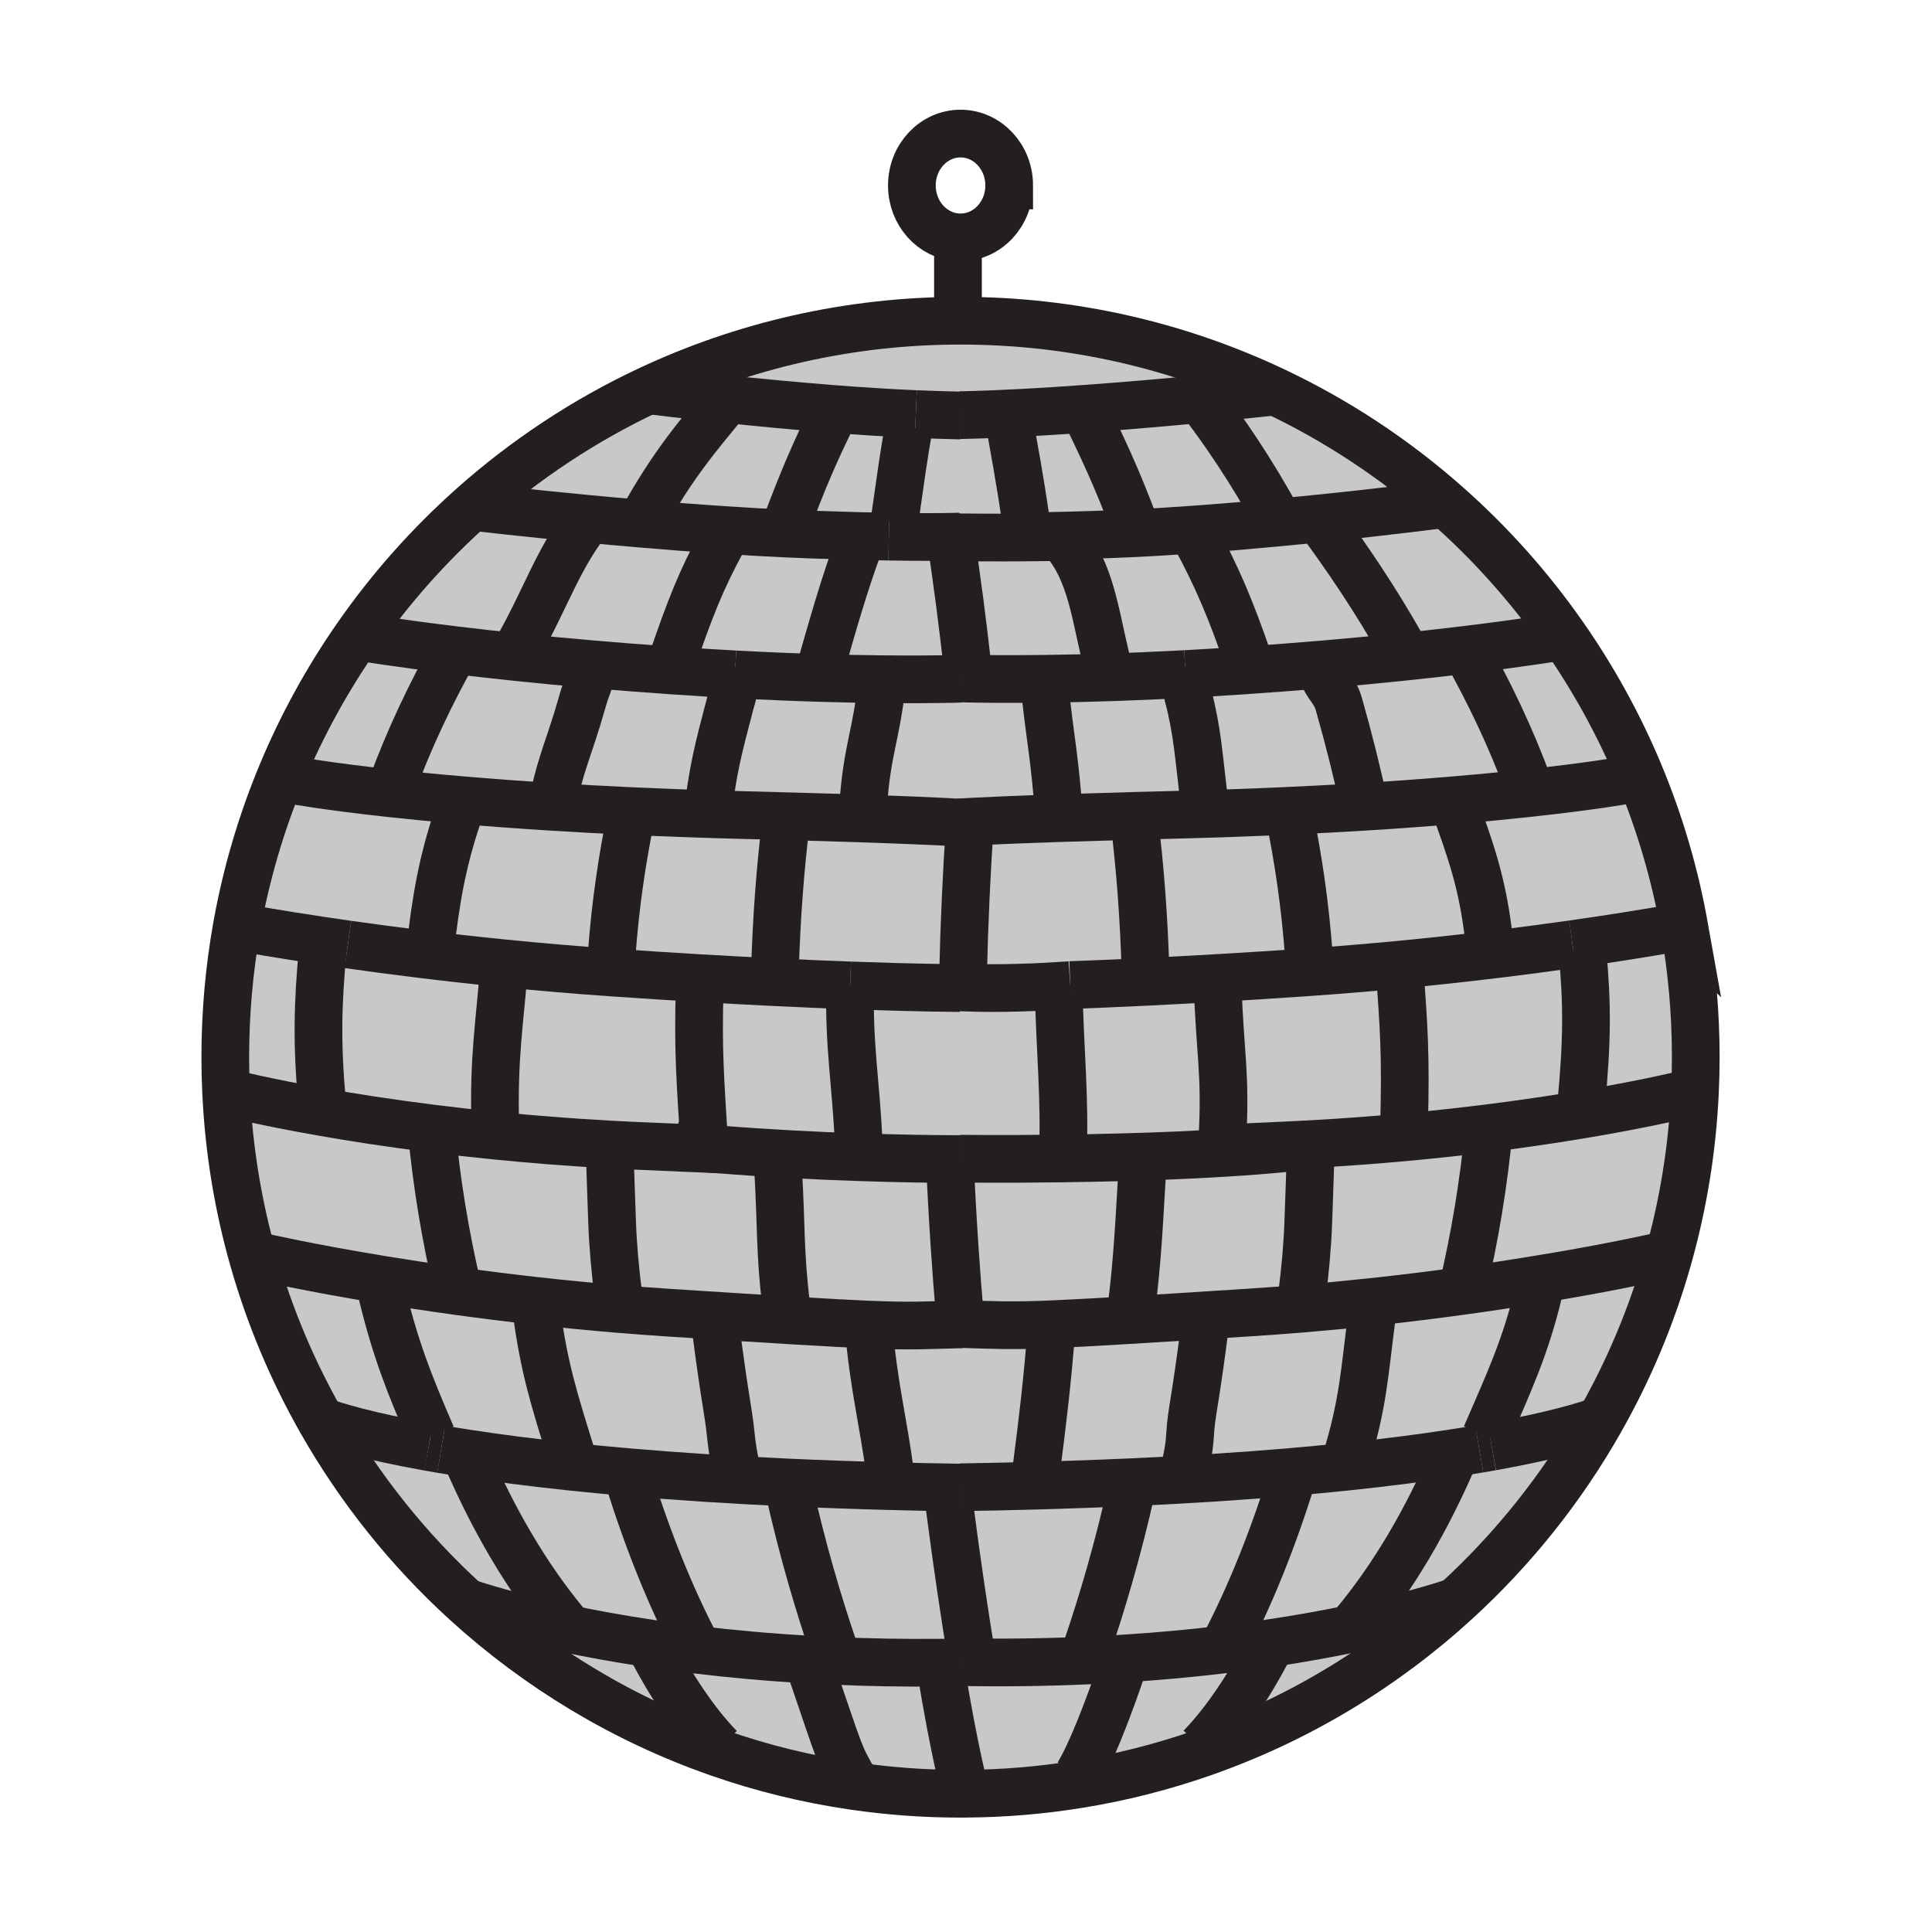 <svg enable-background="new 0 0 850.394 850.394" height="850.394" viewBox="0 0 850.394 850.394" width="850.394" xmlns="http://www.w3.org/2000/svg"><path d="m376 784-.31 2.12c-20.58-3-40.54-7.94-59.67-14.64l.77-2.24c-10.63-10.931-21.07-26.49-30.73-44.94l.13-.89c6.31.93 12.96 1.84 19.95 2.68 15.12 1.83 31.8 3.37 49.95 4.4l-.09 1.51c14.91 43.75 12.92 39.02 20 52z" fill="#c8c8c8"/><path d="m376 784c-7.08-12.98-5.09-8.25-20-52l.09-1.51c3.5.2 7.05.38 10.66.54 14.84.66 30.59.979 47.23.819l.02 2.151c5.99 36.79 10.83 54.77 11.04 55.52-.75.021-1.5.021-2.25.021-16 0-31.72-1.16-47.1-3.42z" fill="#c8c8c8"/><path d="m422.51 731.74v-.14c19.9.36 38.61.07 56.04-.71 5.181-.229 10.25-.5 15.21-.81l.24 3.92c-13.25 38.87-20 48-20 48l.54 3.41c-16.13 2.6-32.66 4.01-49.5 4.109-.21-.75-5.05-18.729-11.04-55.52l-.02-2.15c2.81-.019 5.66-.059 8.53-.109z" fill="#c8c8c8"/><path d="m529.35 771.55c-17.63 6.16-35.949 10.83-54.81 13.86l-.54-3.41s6.75-9.13 20-48l-.24-3.92c16.391-1.021 31.55-2.46 45.4-4.13 6.979-.84 13.63-1.75 19.939-2.69l.131.891c-9.66 18.46-20.101 34.02-30.73 44.939z" fill="#c8c8c8"/><path d="m604 578c-3.47 26.19-3.76 39.51-12 66l.17 1.64c-7.51.78-15.46 1.54-23.88 2.261-20.59 1.76-43.94 3.319-70.36 4.52-13.149.59-27.06 1.1-41.76 1.5l-.17-5.921c3.18-24.6 4.63-36.79 7.07-65.11 15.569-.659 40.16-2.159 87.42-5.21 7.81-.5 15.479-1.08 22.979-1.699 10.34-.86 20.37-1.83 30.011-2.86z" fill="#c8c8c8"/><path d="m643.59 568.21c-12.399 1.71-25.84 3.38-40.109 4.91-9.641 1.03-19.671 2-30.011 2.86l-.439-5.421c1.479-11.22 2.45-22.17 2.83-32.619.439-12.16.84-23.551 1.14-34.33 14.55-.811 28.39-1.851 41.41-3.04 13.12-1.2 25.42-2.561 36.81-3.99l.09.74c-2.189 23.17-6.09 47.13-11.729 70.819z" fill="#c8c8c8"/><path d="m592 644c8.24-26.49 8.53-39.81 12-66l-.52-4.88c14.27-1.53 27.71-3.2 40.109-4.91 12.04-1.66 23.11-3.36 33.01-4.979l.811 4.909c-6.01 25.2-13.35 40.52-23.41 63.86l.88 5.11c-1.229.22-2.49.43-3.77.649-3.65.62-7.521 1.25-11.601 1.87-13.35 2.05-29.029 4.101-47.34 6.01z" fill="#c8c8c8"/><path d="m418.42 236.28c-4.64.09-13.25.16-27.2-.07-3.94-.06-8.3-.15-13.12-.28-6.14-.15-13.03-.36-20.71-.62-3.93-.14-7.94-.3-12-.49l.12-2.55c8.49-22.72 13.52-33.77 20.49-48.27l.31-4.02c12.34.96 24.91 1.78 36.8 2.28 6.68.28 13.19.49 19.39.62v-.14c16.79-.33 36.31-1.44 55.35-2.82l.15 2.08c6.97 14.5 13.29 27.38 21.78 50.13l.239 2.53c-4.109.2-8.159.37-12.119.51-6.58.22-12.57.4-18.021.55-5.899.16-11.149.27-15.81.34v.49c-16.011.15-30.59-.02-35.62-.08-.009-.06-.019-.13-.029-.19z" fill="#c8c8c8"/><path d="m499.78 232.13c-8.49-22.75-14.81-35.63-21.78-50.13l-.15-2.08c18.101-1.31 35.761-2.87 50.24-4.24 10 13 22.75 31.37 35.16 54.24-12.07 1.15-24.79 2.24-37.46 3.15-8.69.63-17.35 1.18-25.771 1.59z" fill="#c8c8c8"/><path d="m477.85 179.92c-19.04 1.38-38.56 2.49-55.35 2.82v.14c-6.2-.13-12.71-.34-19.39-.62-11.89-.5-24.46-1.32-36.8-2.28-16.78-1.32-33.13-2.9-46.78-4.33-17.29-1.82-30.23-3.4-34.18-3.89 41.72-19.63 88.3-30.6 137.44-30.6 49.58 0 96.55 11.17 138.55 31.14-3.899.43-16.42 1.78-33.25 3.38-14.48 1.37-32.14 2.93-50.24 4.24z" fill="#c8c8c8"/><path d="m366 184c-6.97 14.5-12 25.55-20.49 48.27l-.12 2.55c-8.87-.41-17.98-.94-27.07-1.55-12.38-.82-24.72-1.79-36.39-2.79l.02-.26c14.39-26.52 26.9-40.17 37.38-53.26l.2-1.31c13.65 1.43 30 3.01 46.78 4.33z" fill="#c8c8c8"/><path d="m258.15 228.34c7.43.7 15.43 1.43 23.78 2.14 11.67 1 24.01 1.97 36.39 2.79l-.32 4.73c-9.55 17.59-14.36 30.07-22.1 52.58l-.31 4.52c-12.44-.86-24.15-1.78-35.1-2.72-11.99-1.03-23.06-2.1-33.14-3.15l.38-3.73c12.54-22.23 17.46-38.5 30.27-55.5z" fill="#c8c8c8"/><path d="m295.9 290.58c7.74-22.51 12.55-34.99 22.1-52.58l.32-4.73c9.09.61 18.2 1.14 27.07 1.55 4.06.19 8.07.35 12 .49 7.68.26 14.57.47 20.71.62l-.1 4.07c-6.17 16.54-11.43 34.94-17.23 55.36l-.1 3.04c-11.18-.34-23.63-.84-37.18-1.57-3.56-.19-7.21-.4-10.93-.63-5.8-.35-11.45-.72-16.97-1.1z" fill="#c8c8c8"/><path d="m200.29 286.18c-26.27-3.17-41.38-5.71-43.16-6.02 14.68-21.1 31.8-40.36 50.95-57.38l3.28.69s19.49 2.27 46.79 4.87l-.15 1.66c-12.81 17-17.73 33.27-30.27 55.5l-.38 3.73c-10.02-1.05-19.06-2.08-27.06-3.05z" fill="#c8c8c8"/><path d="m281.93 230.48c-8.35-.71-16.35-1.44-23.78-2.14-27.3-2.6-46.79-4.87-46.79-4.87l-3.28-.69c23.05-20.5 49.05-37.74 77.27-51.02 3.95.49 16.89 2.07 34.18 3.89l-.2 1.31c-10.48 13.09-22.99 26.74-37.38 53.26z" fill="#c8c8c8"/><path d="m577 503.61c-1.98.109-3.96.21-5.97.31-1.2.061-2.41.12-3.63.18-8.601.41-17.07.79-25.341 1.16l-4.059-3.26c1.74-29.21-1.12-39.03-2-68l-.2-3.51c12.16-.71 25.24-1.53 39.21-2.5 14.16-.971 27.851-2.12 40.86-3.36l.13 1.37c1.94 25.93 2.86 38.75 2 70l.41 4.57c-13.02 1.19-26.86 2.23-41.41 3.04z" fill="#c8c8c8"/><path d="m692.17 415.57c-20.35 2.89-46.58 6.22-76.3 9.06-13.01 1.24-26.7 2.39-40.86 3.36-13.97.97-27.05 1.79-39.21 2.5-11.25.649-21.71 1.21-31.359 1.68l-.23-4.77c-.69-22.891-2.3-45.28-4.97-66.51l-.04-1.77c5.7-.16 11.79-.32 18.3-.48 17.77-.45 34.31-1.05 49.64-1.75 11.88-.54 23.03-1.15 33.45-1.79 30.28-1.87 54.46-4.07 72.67-6.05l-.3-2.85c-7.75-21.25-17.46-41.47-27.96-60.16 27.41-3.31 42.66-5.93 43.32-6.05 26.22 37.6 44.67 81.03 53.04 127.97l-4.82.58s-15.21 2.82-40.51 6.47c-1.261.19-2.551.37-3.861.56z" fill="#c8c8c8"/><path d="m696.52 418.41c2.2 23.92 2.131 39.52-.52 67.59l.76 4.51c-11.979 2.01-25.899 4.101-41.54 6.07-11.39 1.43-23.689 2.79-36.81 3.99l-.41-4.57c.86-31.25-.06-44.07-2-70l-.13-1.37c29.72-2.84 55.95-6.17 76.3-9.06 1.311-.19 2.6-.37 3.86-.56z" fill="#c8c8c8"/><path d="m538 502 4.06 3.26c8.271-.37 16.74-.75 25.341-1.16 1.22-.06 2.43-.119 3.63-.18l.04.89c-31.07 3.421-72.16 4.671-103.25 5.091 1.04-26.631-1.23-46.7-1.82-73.9l-4.93-1.77c3.17-.171 6.51-.381 10.02-.631 9.72-.35 20.851-.819 33.351-1.43 9.649-.47 20.109-1.03 31.359-1.68l.199 3.51c.88 28.97 3.74 38.79 2 68z" fill="#c8c8c8"/><path d="m222 424.04c-26.67-2.66-50.24-5.68-68.88-8.33-3.88-.55-7.55-1.09-10.98-1.6-21-3.13-33.39-5.43-33.39-5.43l-4.54-.72c8.36-46.86 26.77-90.24 52.92-127.8 1.78.31 16.89 2.85 43.16 6.02-10.5 18.69-20.21 38.91-27.96 60.17l-.3 2.84c9.12 1 19.74 2.04 31.88 3.07 11.81 1.01 25.06 2 39.76 2.91 10.72.67 22.21 1.3 34.49 1.86 15.32.7 31.86 1.3 49.63 1.75 6.51.16 12.6.32 18.3.48l-.04 1.77c-2.67 21.23-4.28 43.62-4.97 66.51l-.23 4.77c-10.02-.489-20.91-1.069-32.65-1.75-11.79-.699-24.44-1.5-37.92-2.43-16.87-1.16-33.08-2.57-48.28-4.09z" fill="#c8c8c8"/><path d="m141.77 485.52c-2.39-26.649-1.9-43.77.24-66.97l.13-4.44c3.43.51 7.1 1.05 10.98 1.6 18.64 2.65 42.21 5.67 68.88 8.33-1.94 25.9-4.86 40.729-4 71.96l-.38 3.83c-9.69-.97-18.88-2.021-27.55-3.1-18.99-2.391-35.45-4.971-48.97-7.36z" fill="#c8c8c8"/><path d="m310 504c-1.74-29.21-2.88-41.03-2-70l.2-3.44c11.74.681 22.63 1.261 32.65 1.75 12.5.61 23.63 1.08 33.35 1.431-.61 27.529 2.65 43.16 3.8 70.26l-.18 5.34c-17.81-.59-39.37-1.64-61.73-3.43-.04 0-.08 0-.11-.01-2.03-.17-4.06-.341-6.1-.521z" fill="#c8c8c8"/><path d="m308 434c-.88 28.97.26 40.79 2 70l-.12 1.38c2.04.18 4.07.351 6.1.521-8.81-.391-29.76-1.261-38.09-1.65-3.23-.15-6.43-.32-9.6-.49-18.06-1-35-2.359-50.67-3.93l.38-3.831c-.86-31.23 2.06-46.06 4-71.96 15.2 1.52 31.41 2.93 48.28 4.09 13.48.93 26.13 1.73 37.92 2.43z" fill="#c8c8c8"/><path d="m600.59 355.1c-2.95-13.98-6.63-28.79-11.2-44.94-1.899-6.75-5.189-7.76-7.39-14.16l-.29-3.5c13.19-1.11 25.29-2.27 36.23-3.41 10.02-1.05 19.06-2.08 27.06-3.05 10.5 18.69 20.21 38.91 27.96 60.16l.3 2.85c-18.21 1.98-42.39 4.18-72.67 6.05z" fill="#c8c8c8"/><path d="m563.25 229.92c5.83-.55 11.5-1.11 16.94-1.67 12.329 16.53 25.359 35.81 37.369 57.11l.381 3.73c-10.94 1.14-23.04 2.3-36.23 3.41-10.05.86-20.729 1.68-32 2.45l-.31-4.52c-7.74-22.51-13.851-36.84-23.4-54.43l-.21-2.93c12.67-.91 25.39-2 37.46-3.15z" fill="#c8c8c8"/><path d="m567.14 356.89c-15.33.7-31.87 1.3-49.64 1.75-6.51.16-12.6.32-18.3.48-13.01.36-23.95.69-33.12 1l-.08-2.12c-1.56-23.18-3.77-33.03-6-54l-.08-5.22c8.34-.1 17.93-.3 28.62-.65 10.14-.33 21.27-.8 33.26-1.44 3.57-.19 7.21-.4 10.931-.63 5.8-.35 11.46-.72 16.979-1.11 11.271-.77 21.95-1.59 32-2.45l.29 3.5c2.2 6.4 5.49 7.41 7.39 14.16 4.57 16.15 8.25 30.96 11.2 44.94-10.42.64-21.57 1.25-33.45 1.79zm-44.28-51.24c1.66 5.85-1.58-6.15 0 0z" fill="#c8c8c8"/><path d="m568.55 650.93c-8.229 26.511-18.41 51.811-29.609 73.221l.22 1.8c-13.851 1.67-29.01 3.109-45.4 4.13-4.96.31-10.029.58-15.21.81l-.25-5.3c6.771-19.89 13.84-43.7 19.76-70.28l-.13-2.89c26.42-1.2 49.771-2.76 70.36-4.52z" fill="#c8c8c8"/><path d="m422.51 654.78v-.141c11.66-.18 22.87-.42 33.66-.72 14.7-.4 28.61-.91 41.76-1.5l.13 2.89c-5.92 26.58-12.989 50.391-19.76 70.28l.25 5.3c-17.43.78-36.14 1.07-56.04.71v.141c-2.87.05-5.72.09-8.53.109-16.64.16-32.39-.159-47.23-.819l.25-5.3c-6.78-19.881-13.85-43.7-19.77-70.28l.13-2.891c13.97.631 28.8 1.171 44.53 1.58 9.85.261 20.05.481 30.62.641z" fill="#c8c8c8"/><path d="m367 725.73-.25 5.3c-3.61-.16-7.16-.34-10.66-.54-18.15-1.03-34.83-2.57-49.95-4.4l.22-1.79c-11.21-21.42-21.38-46.72-29.62-73.229l.26-3.03c20.59 1.76 43.94 3.32 70.36 4.52l-.13 2.891c5.92 26.578 12.99 50.398 19.77 70.278z" fill="#c8c8c8"/><path d="m294.8 577.82c47.26 3.05 71.85 4.55 87.42 5.21 2.5 28.359 6.6 42.37 9.78 66.97l-.11 4.14c-15.73-.409-30.56-.949-44.53-1.58-26.42-1.199-49.77-2.76-70.36-4.52-8.98-.771-17.43-1.58-25.38-2.42l.38-3.62c-8.23-26.49-12.54-39.82-16-66l.31-3.34c11.32 1.26 23.2 2.43 35.52 3.46 7.5.62 15.16 1.2 22.97 1.7z" fill="#c8c8c8"/><path d="m272.27 570.71-.44 5.41c-12.32-1.03-24.2-2.2-35.52-3.46-12.22-1.36-23.81-2.82-34.6-4.311l.01-.069c-5.65-23.681-9.55-47.641-11.74-70.811l.09-.739c8.67 1.079 17.86 2.13 27.55 3.1 15.67 1.57 32.61 2.93 50.67 3.93.31 10.79.7 22.16 1.14 34.32.38 10.45 1.35 21.4 2.84 32.63z" fill="#c8c8c8"/><path d="m189.11 637.02c1.64.29 3.34.591 5.07.881 3.65.619 7.52 1.25 11.6 1.869l-.3 1.961c11.72 27.189 26.23 52.25 43.66 73.199l-.38 1.78c-23.98-5.06-38.85-9.83-43.62-11.44-25.23-22.97-46.81-49.89-63.79-79.77 5.71 2.05 20.08 6.55 47.31 11.44.15.03.3.05.45.08z" fill="#c8c8c8"/><path d="m167.89 568.28.81-4.91c9.9 1.62 20.97 3.32 33.01 4.979 10.79 1.49 22.38 2.95 34.6 4.311l-.31 3.34c3.46 26.18 7.77 39.51 16 66l-.38 3.62c-17.67-1.86-32.86-3.851-45.84-5.851-4.08-.619-7.95-1.25-11.6-1.869-1.73-.29-3.43-.591-5.07-.881l.89-5.019c-10.06-23.34-16.11-38.51-22.11-63.72z" fill="#c8c8c8"/><path d="m115.51 553.3s20.09 4.641 53.19 10.07l-.81 4.91c6 25.21 12.05 40.38 22.11 63.72l-.89 5.02c-.15-.029-.3-.05-.45-.079-27.23-4.891-41.6-9.391-47.31-11.44-12.67-22.28-22.77-46.22-29.91-71.41z" fill="#c8c8c8"/><path d="m251.62 645.62c7.95.84 16.4 1.649 25.38 2.42l-.26 3.03c8.24 26.51 18.41 51.81 29.62 73.229l-.22 1.79c-6.99-.84-13.64-1.75-19.95-2.68-14.23-2.12-26.74-4.44-37.43-6.7l.38-1.78c-17.43-20.949-31.94-46.01-43.66-73.199l.3-1.961c12.98 2.001 28.17 3.991 45.84 5.851z" fill="#c8c8c8"/><path d="m422.71 582.79c.28.01.55.01.82.02v.091c-16.8.46-22.38.92-41.31.13-15.57-.66-40.16-2.16-87.42-5.21-7.81-.5-15.47-1.08-22.97-1.7l.44-5.41c-1.49-11.229-2.46-22.18-2.84-32.63-.44-12.16-.83-23.53-1.14-34.32 3.17.17 6.37.34 9.6.49 8.33.39 29.28 1.26 38.09 1.65.03.01.07.01.11.01 22.36 1.79 43.92 2.84 61.73 3.43 18.68.641 33.24.79 40.3.82l-.01.83c1.03 24.319 2.64 48.18 4.62 71.069z" fill="#c8c8c8"/><path d="m423.53 582.9v-.091c15.451.44 21.291.851 39.541.08-2.441 28.321-3.891 40.511-7.071 65.111l.17 5.92c-10.79.3-22 .54-33.66.72v.141c-10.57-.16-20.77-.38-30.62-.641l.11-4.14c-3.18-24.6-7.28-38.61-9.78-66.97 18.93.79 24.51.33 41.31-.13z" fill="#c8c8c8"/><path d="m463.07 582.89c-18.25.771-24.09.36-39.541-.08-.27-.01-.54-.01-.82-.02l.02-.73c-1.98-22.89-3.59-46.75-4.62-71.069l.01-.83c2.3.01 3.8.01 4.39.01v-.15s19.101.23 45.311-.119c31.09-.42 72.18-1.67 103.25-5.091l-.04-.89c2.01-.1 3.989-.2 5.97-.31-.3 10.779-.7 22.17-1.14 34.33-.38 10.449-1.351 21.399-2.83 32.619l.439 5.421c-7.5.619-15.17 1.199-22.979 1.699-47.26 3.05-71.85 4.55-87.42 5.21z" fill="#c8c8c8"/><path d="m639.51 639.63.3 1.96c-11.72 27.18-26.229 52.25-43.659 73.19l.46 1.77c-10.71 2.271-23.24 4.59-37.511 6.71-6.31.94-12.96 1.851-19.939 2.69l-.22-1.8c11.199-21.41 21.38-46.71 29.609-73.221l-.26-3.029c8.42-.721 16.37-1.48 23.88-2.261 18.31-1.909 33.99-3.959 47.34-6.009z" fill="#c8c8c8"/><path d="m656.63 636.81c-.58.101-1.16.2-1.75.301l-.88-5.111c10.06-23.34 17.4-38.66 23.41-63.86l-.811-4.909v-.011c28.011-4.58 46.7-8.609 51.78-9.75l5.75.62c-7.1 25.07-17.149 48.9-29.74 71.101-5.369 1.959-19.769 6.579-47.759 11.619z" fill="#c8c8c8"/><path d="m654.88 637.11c.59-.101 1.17-.2 1.75-.301 27.99-5.04 42.39-9.659 47.76-11.619-16.899 29.84-38.409 56.729-63.55 79.699-3.84 1.33-18.979 6.33-44.229 11.66l-.46-1.77c17.43-20.94 31.939-46.011 43.659-73.19l-.3-1.96c4.08-.62 7.95-1.25 11.601-1.87 1.279-.219 2.539-.429 3.769-.649z" fill="#c8c8c8"/><path d="m746.41 465.34c0 5.11-.12 10.19-.36 15.24-3.47.88-20.93 5.16-49.29 9.93l-.76-4.51c2.65-28.07 2.72-43.67.52-67.59l-.489-3.4c25.3-3.65 40.51-6.47 40.51-6.47l4.82-.58c3.319 18.62 5.049 37.8 5.049 57.38z" fill="#c8c8c8"/><path d="m728.38 553.47c-5.08 1.141-23.77 5.17-51.78 9.75v.011c-9.899 1.619-20.97 3.319-33.01 4.979l-.01-.07c5.64-23.689 9.54-47.649 11.729-70.819l-.09-.74c15.641-1.97 29.561-4.061 41.54-6.07 28.36-4.77 45.82-9.05 49.29-9.93-1.16 25.38-5.25 49.99-11.92 73.51z" fill="#c8c8c8"/><path d="m645 286.04c-8 .97-17.04 2-27.06 3.05l-.381-3.73c-12.01-21.3-25.04-40.58-37.369-57.11 30.96-3.17 54.5-6.24 56.18-6.46 19.56 17.21 37.02 36.76 51.95 58.2-.66.12-15.91 2.74-43.32 6.05z" fill="#c8c8c8"/><path d="m596.61 716.55c25.25-5.33 40.39-10.33 44.229-11.66-31.95 29.221-69.78 52.101-111.49 66.66l-.85-2.46c10.63-10.92 21.07-26.479 30.73-44.939l-.131-.891c14.272-2.12 26.802-4.44 37.512-6.71z" fill="#c8c8c8"/><path d="m580.19 228.25c-5.44.56-11.11 1.12-16.94 1.67-12.41-22.87-25.16-41.24-35.16-54.24 16.83-1.6 29.351-2.95 33.25-3.38 27.34 12.98 52.561 29.69 75.03 49.49-1.68.22-25.22 3.29-56.18 6.46z" fill="#c8c8c8"/><path d="m549.4 290.43.31 4.52c-5.52.39-11.18.76-16.979 1.11-3.721.23-7.36.44-10.931.63-11.99.64-23.12 1.11-33.26 1.44l-.07-1.93c-5.8-20.41-6.939-41.18-18.47-56.2l-.12-4.28c5.45-.15 11.44-.33 18.021-.55 3.96-.14 8.01-.31 12.119-.51 8.421-.41 17.08-.96 25.771-1.59l.209 2.93c9.55 17.59 15.66 31.92 23.4 54.43z" fill="#c8c8c8"/><path d="m522.86 305.65c-1.58-6.15 1.66 5.85 0 0z" fill="#c8c8c8"/><path d="m504.21 427.4.23 4.77c-12.5.61-23.631 1.08-33.351 1.43-3.51.25-6.85.46-10.02.631-18.301.979-31.04.689-37.45.399l.3-5.93c.49-22.28 1.53-44.2 2.94-65.4l-.101-1.57c5.8-.32 17.601-.88 39.32-1.61 9.17-.31 20.11-.64 33.12-1l.04 1.77c2.672 21.23 4.282 43.62 4.972 66.51z" fill="#c8c8c8"/><path d="m454.07 236.55v-.49c4.66-.07 9.91-.18 15.81-.34l.12 4.28c11.53 15.02 12.67 35.79 18.47 56.2l.07 1.93c-10.69.35-20.28.55-28.62.65-16.59.21-28.26.04-33.78-.08l.04-2.01c-2.53-23.82-4.939-40.77-7.729-60.22 5.029.06 19.609.23 35.619.08z" fill="#c8c8c8"/><path d="m422.42 434.9v-.33c.37.02.77.04 1.2.06 6.41.29 19.149.58 37.45-.399l4.93 1.769c.59 27.2 2.86 47.27 1.82 73.9-26.21.35-45.311.119-45.311.119v.15c-.59 0-2.09 0-4.39-.01-7.06-.03-21.62-.18-40.3-.82l.181-5.339c-1.15-27.1-4.41-42.73-3.8-70.26 30.28 1.11 46.87 1.16 48.22 1.16z" fill="#c8c8c8"/><path d="m322.43 305.79c1.58-6.15-1.66 5.85 0 0zm-44.27 51.24c-12.28-.56-23.77-1.19-34.49-1.86l.33-5.17c2.99-14.29 7.23-23.15 11.9-39.7 1.91-6.75 1.9-5.91 4.1-12.3l.49-5.62c10.95.94 22.66 1.86 35.1 2.72 5.52.38 11.17.75 16.97 1.1 3.72.23 7.37.44 10.93.63 13.55.73 26 1.23 37.18 1.57 38.77 1.16 62.11.35 62.11.35v-.14c.48.01 1.62.05 3.36.09 5.521.12 17.19.29 33.78.08l.08 5.22c2.23 20.97 4.44 30.82 6 54l.08 2.12c-21.72.73-33.521 1.29-39.32 1.61-3.5.2-4.82.3-4.82.3v.04c-4.92-.31-23.94-1.38-75.85-2.81-5.7-.16-11.79-.32-18.3-.48-17.77-.45-34.31-1.05-49.63-1.75z" fill="#c8c8c8"/><path d="m422.42 434.57v.33c-1.35 0-17.94-.051-48.22-1.16-9.72-.351-20.85-.82-33.35-1.431l.23-4.77c.69-22.89 2.3-45.28 4.97-66.51l.04-1.77c51.91 1.43 70.93 2.5 75.85 2.81v-.04s1.32-.1 4.82-.3l.101 1.57c-1.41 21.2-2.45 43.12-2.94 65.4l-.3 5.93c-.431-.019-.831-.039-1.201-.059z" fill="#c8c8c8"/><path d="m422.78 298.61v.14s-23.34.81-62.11-.35l.1-3.04c5.8-20.42 11.06-38.82 17.23-55.36l.1-4.07c4.82.13 9.18.22 13.12.28 13.95.23 22.56.16 27.2.07.01.06.02.13.03.19 2.79 19.45 5.2 36.4 7.729 60.22l-.04 2.01c-1.739-.04-2.879-.08-3.359-.09z" fill="#c8c8c8"/><path d="m322.43 305.79c-1.66 5.85 1.58-6.15 0 0z" fill="#c8c8c8"/><path d="m316.79 769.24-.77 2.24c-41.46-14.511-79.06-37.23-110.88-66.211 4.77 1.61 19.64 6.381 43.62 11.44 10.69 2.26 23.2 4.58 37.43 6.7l-.13.89c9.66 18.451 20.1 34.011 30.73 44.941z" fill="#c8c8c8"/><path d="m203.91 352.26c-12.14-1.03-22.76-2.07-31.88-3.07l.3-2.84c7.75-21.26 17.46-41.48 27.96-60.17 8 .97 17.04 2 27.06 3.05 10.08 1.05 21.15 2.12 33.14 3.15l-.49 5.62c-2.2 6.39-2.19 5.55-4.1 12.3-4.67 16.55-8.91 25.41-11.9 39.7l-.33 5.17c-14.7-.91-27.95-1.9-39.76-2.91z" fill="#c8c8c8"/><path d="m201.72 568.28-.01.069c-12.04-1.659-23.11-3.359-33.01-4.979-33.1-5.43-53.19-10.07-53.19-10.07l-4.07.79c-6.65-23.45-10.73-47.99-11.91-73.29 3.69.931 18.26 4.46 41.57 8.57 13.52 2.39 29.98 4.97 48.97 7.36l-.09.739c2.19 23.171 6.09 47.131 11.74 70.811z" fill="#c8c8c8"/><path d="m142.14 414.11-.13 4.44c-2.14 23.2-2.63 40.32-.24 66.97l-.67 3.851c-23.31-4.11-37.88-7.64-41.57-8.57-.25-5.12-.37-10.28-.37-15.46 0-19.58 1.73-38.76 5.05-57.38l4.54.72c0-.001 12.39 2.299 33.39 5.429z" fill="#c8c8c8"/><g fill="none"><path d="m741.36 407.96c3.319 18.62 5.05 37.8 5.05 57.38 0 5.11-.12 10.19-.36 15.24-1.16 25.38-5.25 49.99-11.92 73.51-7.1 25.07-17.149 48.9-29.74 71.101-16.899 29.84-38.409 56.729-63.55 79.699-31.95 29.221-69.78 52.101-111.49 66.66-17.63 6.16-35.949 10.83-54.81 13.86-16.13 2.6-32.66 4.01-49.5 4.109-.75.021-1.5.021-2.25.021-16 0-31.72-1.16-47.1-3.42-20.58-3-40.54-7.94-59.67-14.64-41.46-14.511-79.06-37.23-110.88-66.211-25.23-22.97-46.81-49.89-63.79-79.77-12.67-22.28-22.77-46.22-29.91-71.41-6.65-23.45-10.73-47.99-11.91-73.29-.25-5.12-.37-10.28-.37-15.46 0-19.58 1.73-38.76 5.05-57.38 8.36-46.86 26.77-90.24 52.92-127.8 14.68-21.1 31.8-40.36 50.95-57.38 23.05-20.5 49.05-37.74 77.27-51.02 41.72-19.63 88.3-30.6 137.44-30.6 49.58 0 96.55 11.17 138.55 31.14 27.34 12.98 52.561 29.69 75.03 49.49 19.56 17.21 37.02 36.76 51.95 58.2 26.22 37.601 44.67 81.031 53.04 127.971z" stroke="#231f20" stroke-width="21"/><path d="m129.89 343.56s13.88 2.56 42.14 5.63c9.12 1 19.74 2.04 31.88 3.07 11.81 1.01 25.06 2 39.76 2.91 10.72.67 22.21 1.3 34.49 1.86 15.32.7 31.86 1.3 49.63 1.75 6.51.16 12.6.32 18.3.48 51.91 1.43 70.93 2.5 75.85 2.81.99.07 1.41.1 1.41.1" stroke="#231f20" stroke-width="21"/><path d="m374.2 433.74c30.28 1.109 46.87 1.16 48.22 1.16h.09" stroke="#231f20" stroke-width="21"/><path d="m153.12 415.71c18.64 2.65 42.21 5.67 68.88 8.33 15.2 1.52 31.41 2.93 48.28 4.09 13.48.93 26.13 1.73 37.92 2.43 11.74.681 22.63 1.261 32.65 1.75 12.5.61 23.63 1.08 33.35 1.431" stroke="#231f20" stroke-width="21"/><path d="m108.75 408.68s12.39 2.3 33.39 5.43c3.43.51 7.1 1.05 10.98 1.6" stroke="#231f20" stroke-width="21"/><path d="m316.09 505.91c22.36 1.79 43.92 2.84 61.73 3.43 18.68.641 33.24.79 40.3.82 2.3.01 3.8.01 4.39.01h.28" stroke="#231f20" stroke-width="21"/><path d="m297.62 504.25c4.09.41 8.19.78 12.26 1.13 2.04.18 4.07.351 6.1.521" stroke="#231f20" stroke-width="21"/><path d="m98.6 480.57s.31.08.93.229c3.69.931 18.26 4.46 41.57 8.57 13.52 2.39 29.98 4.97 48.97 7.36 8.67 1.079 17.86 2.13 27.55 3.1 15.67 1.57 32.61 2.93 50.67 3.93 3.17.17 6.37.34 9.6.49 8.33.39 29.28 1.26 38.09 1.65.03.01.07.01.11.01.24.01.48.02.7.03" stroke="#231f20" stroke-width="21"/><path d="m115.51 553.3s20.09 4.641 53.19 10.07c9.9 1.62 20.97 3.32 33.01 4.979 10.79 1.49 22.38 2.95 34.6 4.311 11.32 1.26 23.2 2.43 35.52 3.46 7.5.62 15.16 1.2 22.97 1.7 47.26 3.05 71.85 4.55 87.42 5.21 18.93.79 24.51.33 41.31-.13h.1" stroke="#231f20" stroke-width="21"/><path d="m194.18 637.9c3.65.619 7.52 1.25 11.6 1.869 12.98 2 28.17 3.99 45.84 5.851 7.95.84 16.4 1.649 25.38 2.42 20.59 1.76 43.94 3.32 70.36 4.52 13.97.631 28.8 1.171 44.53 1.58 9.85.261 20.05.48 30.62.641h.28" stroke="#231f20" stroke-width="21"/><path d="m188.66 636.94c.15.029.3.05.45.079 1.64.29 3.34.591 5.07.881" stroke="#231f20" stroke-width="21"/><path d="m138.35 624.34s.93.42 3 1.16c5.71 2.05 20.08 6.55 47.31 11.44" stroke="#231f20" stroke-width="21"/><path d="m323.49 296.83c13.55.73 26 1.23 37.18 1.57 38.77 1.16 62.11.35 62.11.35" stroke="#231f20" stroke-width="21"/><path d="m156.95 280.13s.06.01.18.03c1.78.31 16.89 2.85 43.16 6.02 8 .97 17.04 2 27.06 3.05 10.08 1.05 21.15 2.12 33.14 3.15 10.95.94 22.66 1.86 35.1 2.72 5.52.38 11.17.75 16.97 1.1 3.72.23 7.37.44 10.93.63" stroke="#231f20" stroke-width="21"/><path d="m391.22 236.21c13.95.23 22.56.16 27.2.07 3.04-.05 4.37-.12 4.37-.12" stroke="#231f20" stroke-width="21"/><path d="m211.36 223.47s19.49 2.27 46.79 4.87c7.43.7 15.43 1.43 23.78 2.14 11.67 1 24.01 1.97 36.39 2.79 9.09.61 18.2 1.14 27.07 1.55 4.06.19 8.07.35 12 .49 7.68.26 14.57.47 20.71.62 4.82.13 9.18.22 13.12.28" stroke="#231f20" stroke-width="21"/><path d="m403.11 182.26c6.68.28 13.19.49 19.39.62.1.01.19.01.29.01" stroke="#231f20" stroke-width="21"/><path d="m284.09 171.6s.43.06 1.26.16c3.95.49 16.89 2.07 34.18 3.89 13.65 1.43 30 3.01 46.78 4.33 12.34.96 24.91 1.78 36.8 2.28" stroke="#231f20" stroke-width="21"/><path d="m203.47 704.68s.56.21 1.67.59c4.77 1.61 19.64 6.381 43.62 11.44 10.69 2.26 23.2 4.58 37.43 6.7 6.31.93 12.96 1.84 19.95 2.68 15.12 1.83 31.8 3.37 49.95 4.4 3.5.2 7.05.38 10.66.54 14.84.66 30.59.979 47.23.819 2.81-.02 5.66-.06 8.53-.109h.28" stroke="#231f20" stroke-width="21"/><path d="m227.73 285.5c12.54-22.23 17.46-38.5 30.27-55.5" stroke="#231f20" stroke-width="21"/><path d="m172.33 346.35c7.75-21.26 17.46-41.48 27.96-60.17.13-.23.25-.45.38-.68" stroke="#231f20" stroke-width="21"/><path d="m190.22 410.73c2.74-22.04 6.23-37.95 13.69-58.47.03-.09.06-.17.09-.26" stroke="#231f20" stroke-width="21"/><path d="m142 488c-.08-.84-.15-1.66-.23-2.48-2.39-26.649-1.9-43.77.24-66.97" stroke="#231f20" stroke-width="21"/><path d="m201.72 568.28c-5.65-23.681-9.55-47.641-11.74-70.811" stroke="#231f20" stroke-width="21"/><path d="m190 632c-10.06-23.34-16.11-38.51-22.11-63.72" stroke="#231f20" stroke-width="21"/><path d="m249.14 714.93c-17.43-20.949-31.94-46.01-43.66-73.199" stroke="#231f20" stroke-width="21"/><path d="m286.06 724.3c9.66 18.45 20.1 34.01 30.73 44.94" stroke="#231f20" stroke-width="21"/><path d="m276.74 651.07c8.24 26.51 18.41 51.81 29.62 73.229" stroke="#231f20" stroke-width="21"/><path d="m236 576c3.46 26.18 7.77 39.51 16 66" stroke="#231f20" stroke-width="21"/><path d="m268.27 503.12c.01.21.01.42.02.64.31 10.79.7 22.16 1.14 34.32.38 10.45 1.35 21.4 2.84 32.63" stroke="#231f20" stroke-width="21"/><path d="m222 424v.04c-1.94 25.9-4.86 40.729-4 71.96" stroke="#231f20" stroke-width="21"/><path d="m278.32 356.27c-.05.25-.11.51-.16.76-4.59 22.12-7.36 42.24-8.88 62.61" stroke="#231f20" stroke-width="21"/><path d="m260 298c-2.2 6.39-2.19 5.55-4.1 12.3-4.67 16.55-8.91 25.41-11.9 39.7" stroke="#231f20" stroke-width="21"/><path d="m318 238c-9.55 17.59-14.36 30.07-22.1 52.58" stroke="#231f20" stroke-width="21"/><path d="m319.33 176.96c-10.48 13.09-22.99 26.74-37.38 53.26" stroke="#231f20" stroke-width="21"/><path d="m356 732c14.91 43.75 12.92 39.02 20 52" stroke="#231f20" stroke-width="21"/><path d="m347.23 655.45c5.92 26.58 12.99 50.399 19.77 70.28" stroke="#231f20" stroke-width="21"/><path d="m315 584.25c1.55 12.42 3.28 24.51 5.17 36.14 1.98 12.12 1.34 14.391 3.83 25.61" stroke="#231f20" stroke-width="21"/><path d="m342.53 515.49c1.4 23.51.72 36.41 3.47 58.51" stroke="#231f20" stroke-width="21"/><path d="m308 434c-.88 28.97.26 40.79 2 70" stroke="#231f20" stroke-width="21"/><path d="m346.05 361.03c-2.67 21.23-4.28 43.62-4.97 66.51" stroke="#231f20" stroke-width="21"/><path d="m322.43 305.79c-4.38 17.07-7.97 28.63-10.43 48.21" stroke="#231f20" stroke-width="21"/><path d="m322.43 305.79c-1.66 5.85 1.58-6.15 0 0z" stroke="#231f20" stroke-width="21"/><path d="m378 240c-6.17 16.54-11.43 34.94-17.23 55.36" stroke="#231f20" stroke-width="21"/><path d="m366 184c-6.97 14.5-12 25.55-20.49 48.27" stroke="#231f20" stroke-width="21"/><path d="m414 734c5.99 36.79 10.83 54.77 11.04 55.52v.021" stroke="#231f20" stroke-width="21"/><path d="m418.01 663.43c3.2 24.75 6.54 46.94 9.57 65.551" stroke="#231f20" stroke-width="21"/><path d="m382.13 582.06c.03.33.06.65.09.971 2.5 28.359 6.6 42.37 9.78 66.97" stroke="#231f20" stroke-width="21"/><path d="m418.11 510.99c1.03 24.319 2.64 48.18 4.62 71.069" stroke="#231f20" stroke-width="21"/><path d="m374.2 433.74c-.61 27.529 2.65 43.16 3.8 70.26" stroke="#231f20" stroke-width="21"/><path d="m426.86 363.3c-1.41 21.2-2.45 43.12-2.94 65.4" stroke="#231f20" stroke-width="21"/><path d="m388 302c-2.23 20.97-6.45 28.82-8 52" stroke="#231f20" stroke-width="21"/><path d="m400 188c-2.48 14.26-3.45 21.74-6.37 42.12" stroke="#231f20" stroke-width="21"/><path d="m715.4 343.42s-13.881 2.56-42.141 5.63c-18.21 1.98-42.39 4.18-72.67 6.05-10.42.64-21.57 1.25-33.45 1.79-15.33.7-31.87 1.3-49.64 1.75-6.51.16-12.6.32-18.3.48-13.01.36-23.95.69-33.12 1-21.72.73-33.521 1.29-39.32 1.61-3.5.2-4.82.3-4.82.3" stroke="#231f20" stroke-width="21"/><path d="m471.09 433.6c-3.51.25-6.85.46-10.02.631-18.301.979-31.04.689-37.45.399-.43-.02-.83-.04-1.2-.06-2.37-.13-3.58-.24-3.58-.24" stroke="#231f20" stroke-width="21"/><path d="m692.17 415.57c-20.35 2.89-46.58 6.22-76.3 9.06-13.01 1.24-26.7 2.39-40.86 3.36-13.97.97-27.05 1.79-39.21 2.5-11.25.649-21.71 1.21-31.359 1.68-12.5.61-23.631 1.08-33.351 1.43" stroke="#231f20" stroke-width="21"/><path d="m736.54 408.54s-15.21 2.82-40.51 6.47c-1.261.19-2.55.37-3.86.56" stroke="#231f20" stroke-width="21"/><path d="m571.07 504.81c-31.07 3.421-72.16 4.671-103.25 5.091-26.21.35-45.311.119-45.311.119" stroke="#231f20" stroke-width="21"/><path d="m746.69 480.42s-.221.061-.641.16c-3.47.88-20.93 5.16-49.29 9.93-11.979 2.01-25.899 4.101-41.54 6.07-11.39 1.43-23.689 2.79-36.81 3.99-13.021 1.189-26.86 2.229-41.41 3.04-1.98.109-3.96.21-5.97.31-1.2.061-2.41.12-3.63.18-8.601.41-17.07.79-25.341 1.16" stroke="#231f20" stroke-width="21"/><path d="m729.78 553.16s-.471.109-1.4.31c-5.08 1.141-23.77 5.17-51.78 9.75v.011c-9.899 1.619-20.97 3.319-33.01 4.979-12.399 1.71-25.84 3.38-40.109 4.91-9.641 1.03-19.671 2-30.011 2.86-7.5.619-15.17 1.199-22.979 1.699-47.26 3.051-71.851 4.551-87.42 5.21-18.25.771-24.09.36-39.541-.08-.27-.01-.54-.01-.82-.02-.35-.01-.7-.021-1.05-.03" stroke="#231f20" stroke-width="21"/><path d="m651.11 637.76c-3.65.62-7.521 1.25-11.601 1.87-13.35 2.05-29.029 4.101-47.34 6.01-7.51.78-15.46 1.54-23.88 2.261-20.59 1.76-43.94 3.319-70.36 4.52-13.149.59-27.06 1.1-41.76 1.5-10.79.3-22 .54-33.66.72" stroke="#231f20" stroke-width="21"/><path d="m656.63 636.81c-.58.101-1.16.2-1.75.301-1.229.22-2.49.43-3.77.649" stroke="#231f20" stroke-width="21"/><path d="m706.94 624.2s-.801.359-2.551.99c-5.37 1.96-19.77 6.579-47.76 11.619" stroke="#231f20" stroke-width="21"/><path d="m521.8 296.69c-11.99.64-23.12 1.11-33.26 1.44-10.69.35-20.28.55-28.62.65-16.59.21-28.26.04-33.78-.08-1.74-.04-2.88-.08-3.36-.09-.18-.01-.27-.01-.27-.01" stroke="#231f20" stroke-width="21"/><path d="m688.34 279.99s-.01 0-.02 0c-.66.12-15.91 2.74-43.32 6.05-8 .97-17.04 2-27.06 3.05-10.94 1.14-23.04 2.3-36.23 3.41-10.05.86-20.729 1.68-32 2.45-5.52.39-11.18.76-16.979 1.11-3.721.23-7.36.44-10.931.63" stroke="#231f20" stroke-width="21"/><path d="m462.82 236.44c-2.931.05-5.86.09-8.75.11-16.011.15-30.59-.02-35.62-.08-1.2-.02-1.86-.03-1.86-.03" stroke="#231f20" stroke-width="21"/><path d="m636.47 221.78s-.029 0-.1.01c-1.68.22-25.22 3.29-56.18 6.46-5.44.56-11.11 1.12-16.94 1.67-12.07 1.15-24.79 2.24-37.46 3.15-8.69.63-17.35 1.18-25.771 1.59-4.109.2-8.159.37-12.119.51-6.58.22-12.57.4-18.021.55-5.899.16-11.149.27-15.81.34" stroke="#231f20" stroke-width="21"/><path d="m562.62 172.16s-.44.05-1.28.14c-3.899.43-16.42 1.78-33.25 3.38-14.479 1.37-32.14 2.93-50.24 4.24-19.04 1.38-38.56 2.49-55.35 2.82" stroke="#231f20" stroke-width="21"/><path d="m641.82 704.54s-.33.12-.98.35c-3.84 1.33-18.979 6.33-44.229 11.66-10.71 2.271-23.24 4.59-37.511 6.71-6.31.94-12.96 1.851-19.939 2.69-13.851 1.67-29.01 3.109-45.4 4.13-4.96.31-10.029.58-15.21.81-17.43.78-36.14 1.07-56.04.71" stroke="#231f20" stroke-width="21"/><path d="m617.56 285.36c-12.01-21.3-25.04-40.58-37.369-57.11-.54-.73-1.08-1.45-1.62-2.16" stroke="#231f20" stroke-width="21"/><path d="m672.96 346.2c-7.75-21.25-17.46-41.47-27.96-60.16-.13-.23-.25-.45-.38-.68" stroke="#231f20" stroke-width="21"/><path d="m655.07 410.59c-2.76-22.13-7.55-35.94-15.07-56.59" stroke="#231f20" stroke-width="21"/><path d="m696 486c2.65-28.07 2.72-43.67.52-67.59" stroke="#231f20" stroke-width="21"/><path d="m643.58 568.14c5.64-23.689 9.54-47.649 11.729-70.819" stroke="#231f20" stroke-width="21"/><path d="m654 632c10.06-23.34 17.4-38.66 23.41-63.86" stroke="#231f20" stroke-width="21"/><path d="m596.15 714.78c17.43-20.94 31.939-46.011 43.659-73.19" stroke="#231f20" stroke-width="21"/><path d="m559.23 724.15c-9.66 18.46-20.101 34.02-30.73 44.939" stroke="#231f20" stroke-width="21"/><path d="m568.55 650.93c-8.229 26.511-18.41 51.811-29.609 73.221" stroke="#231f20" stroke-width="21"/><path d="m604 578c-3.47 26.19-3.76 39.51-12 66" stroke="#231f20" stroke-width="21"/><path d="m577.02 502.98c-.01.21-.01.42-.02.63-.3 10.779-.7 22.17-1.14 34.33-.38 10.449-1.351 21.399-2.83 32.619" stroke="#231f20" stroke-width="21"/><path d="m616 426c1.94 25.93 2.86 38.75 2 70" stroke="#231f20" stroke-width="21"/><path d="m566.98 356.13c.05.25.109.51.159.76 4.591 22.11 7.351 42.24 8.88 62.6" stroke="#231f20" stroke-width="21"/><path d="m582 296c2.2 6.4 5.49 7.41 7.39 14.16 4.57 16.15 8.25 30.96 11.2 44.94.08.35.15.69.22 1.03" stroke="#231f20" stroke-width="21"/><path d="m526 236c9.55 17.59 15.66 31.92 23.4 54.43" stroke="#231f20" stroke-width="21"/><path d="m526.49 173.6c.529.68 1.06 1.37 1.6 2.08 10 13 22.75 31.37 35.16 54.24.03.05.06.11.09.16" stroke="#231f20" stroke-width="21"/><path d="m494 734c-13.25 38.87-20 48-20 48" stroke="#231f20" stroke-width="21"/><path d="m498.06 655.31c-5.92 26.58-12.989 50.391-19.76 70.28" stroke="#231f20" stroke-width="21"/><path d="m530.29 584.11c-1.54 12.42-3.28 24.51-5.18 36.14-1.96 12.12-.61 12.53-3.11 23.75" stroke="#231f20" stroke-width="21"/><path d="m502.77 515.34c-1.4 23.52-2.03 38.56-4.77 60.66" stroke="#231f20" stroke-width="21"/><path d="m536 434c.88 28.97 3.74 38.79 2 68" stroke="#231f20" stroke-width="21"/><path d="m499.24 360.89c2.67 21.23 4.279 43.62 4.97 66.51" stroke="#231f20" stroke-width="21"/><path d="m522.86 305.65c4.38 17.07 4.68 26.77 7.14 46.35" stroke="#231f20" stroke-width="21"/><path d="m522.86 305.65c1.66 5.85-1.58-6.15 0 0z" stroke="#231f20" stroke-width="21"/><path d="m470 240c11.53 15.02 12.67 35.79 18.47 56.2" stroke="#231f20" stroke-width="21"/><path d="m478 182c6.97 14.5 13.29 27.38 21.78 50.13" stroke="#231f20" stroke-width="21"/><path d="m463.16 581.91c-.03.33-.061.66-.09.979-2.44 28.321-3.89 40.511-7.07 65.111" stroke="#231f20" stroke-width="21"/><path d="m466 436c.59 27.2 2.86 47.27 1.82 73.9-.011.31-.03.63-.04.949" stroke="#231f20" stroke-width="21"/><path d="m460 304c2.23 20.97 4.44 30.82 6 54" stroke="#231f20" stroke-width="21"/><path d="m418.28 235.31c.05.32.09.65.14.97.01.06.02.13.03.19 2.79 19.45 5.2 36.4 7.729 60.22" stroke="#231f20" stroke-width="21"/><path d="m444 184c2.47 14.23 4.76 25.71 7.67 45.98" stroke="#231f20" stroke-width="21"/><path d="m421.66 100v4.46 36.7" stroke="#231f20" stroke-width="21"/><path d="m444.21 81.64c0 12.62-9.59 22.85-21.42 22.85-.38 0-.76-.01-1.13-.03-11.31-.63-20.29-10.61-20.29-22.82 0-12.62 9.59-22.85 21.42-22.85s21.42 10.23 21.42 22.85z" stroke="#231f20" stroke-width="21"/><path d="m0 0h850.394v850.394h-850.394z"/></g></svg>